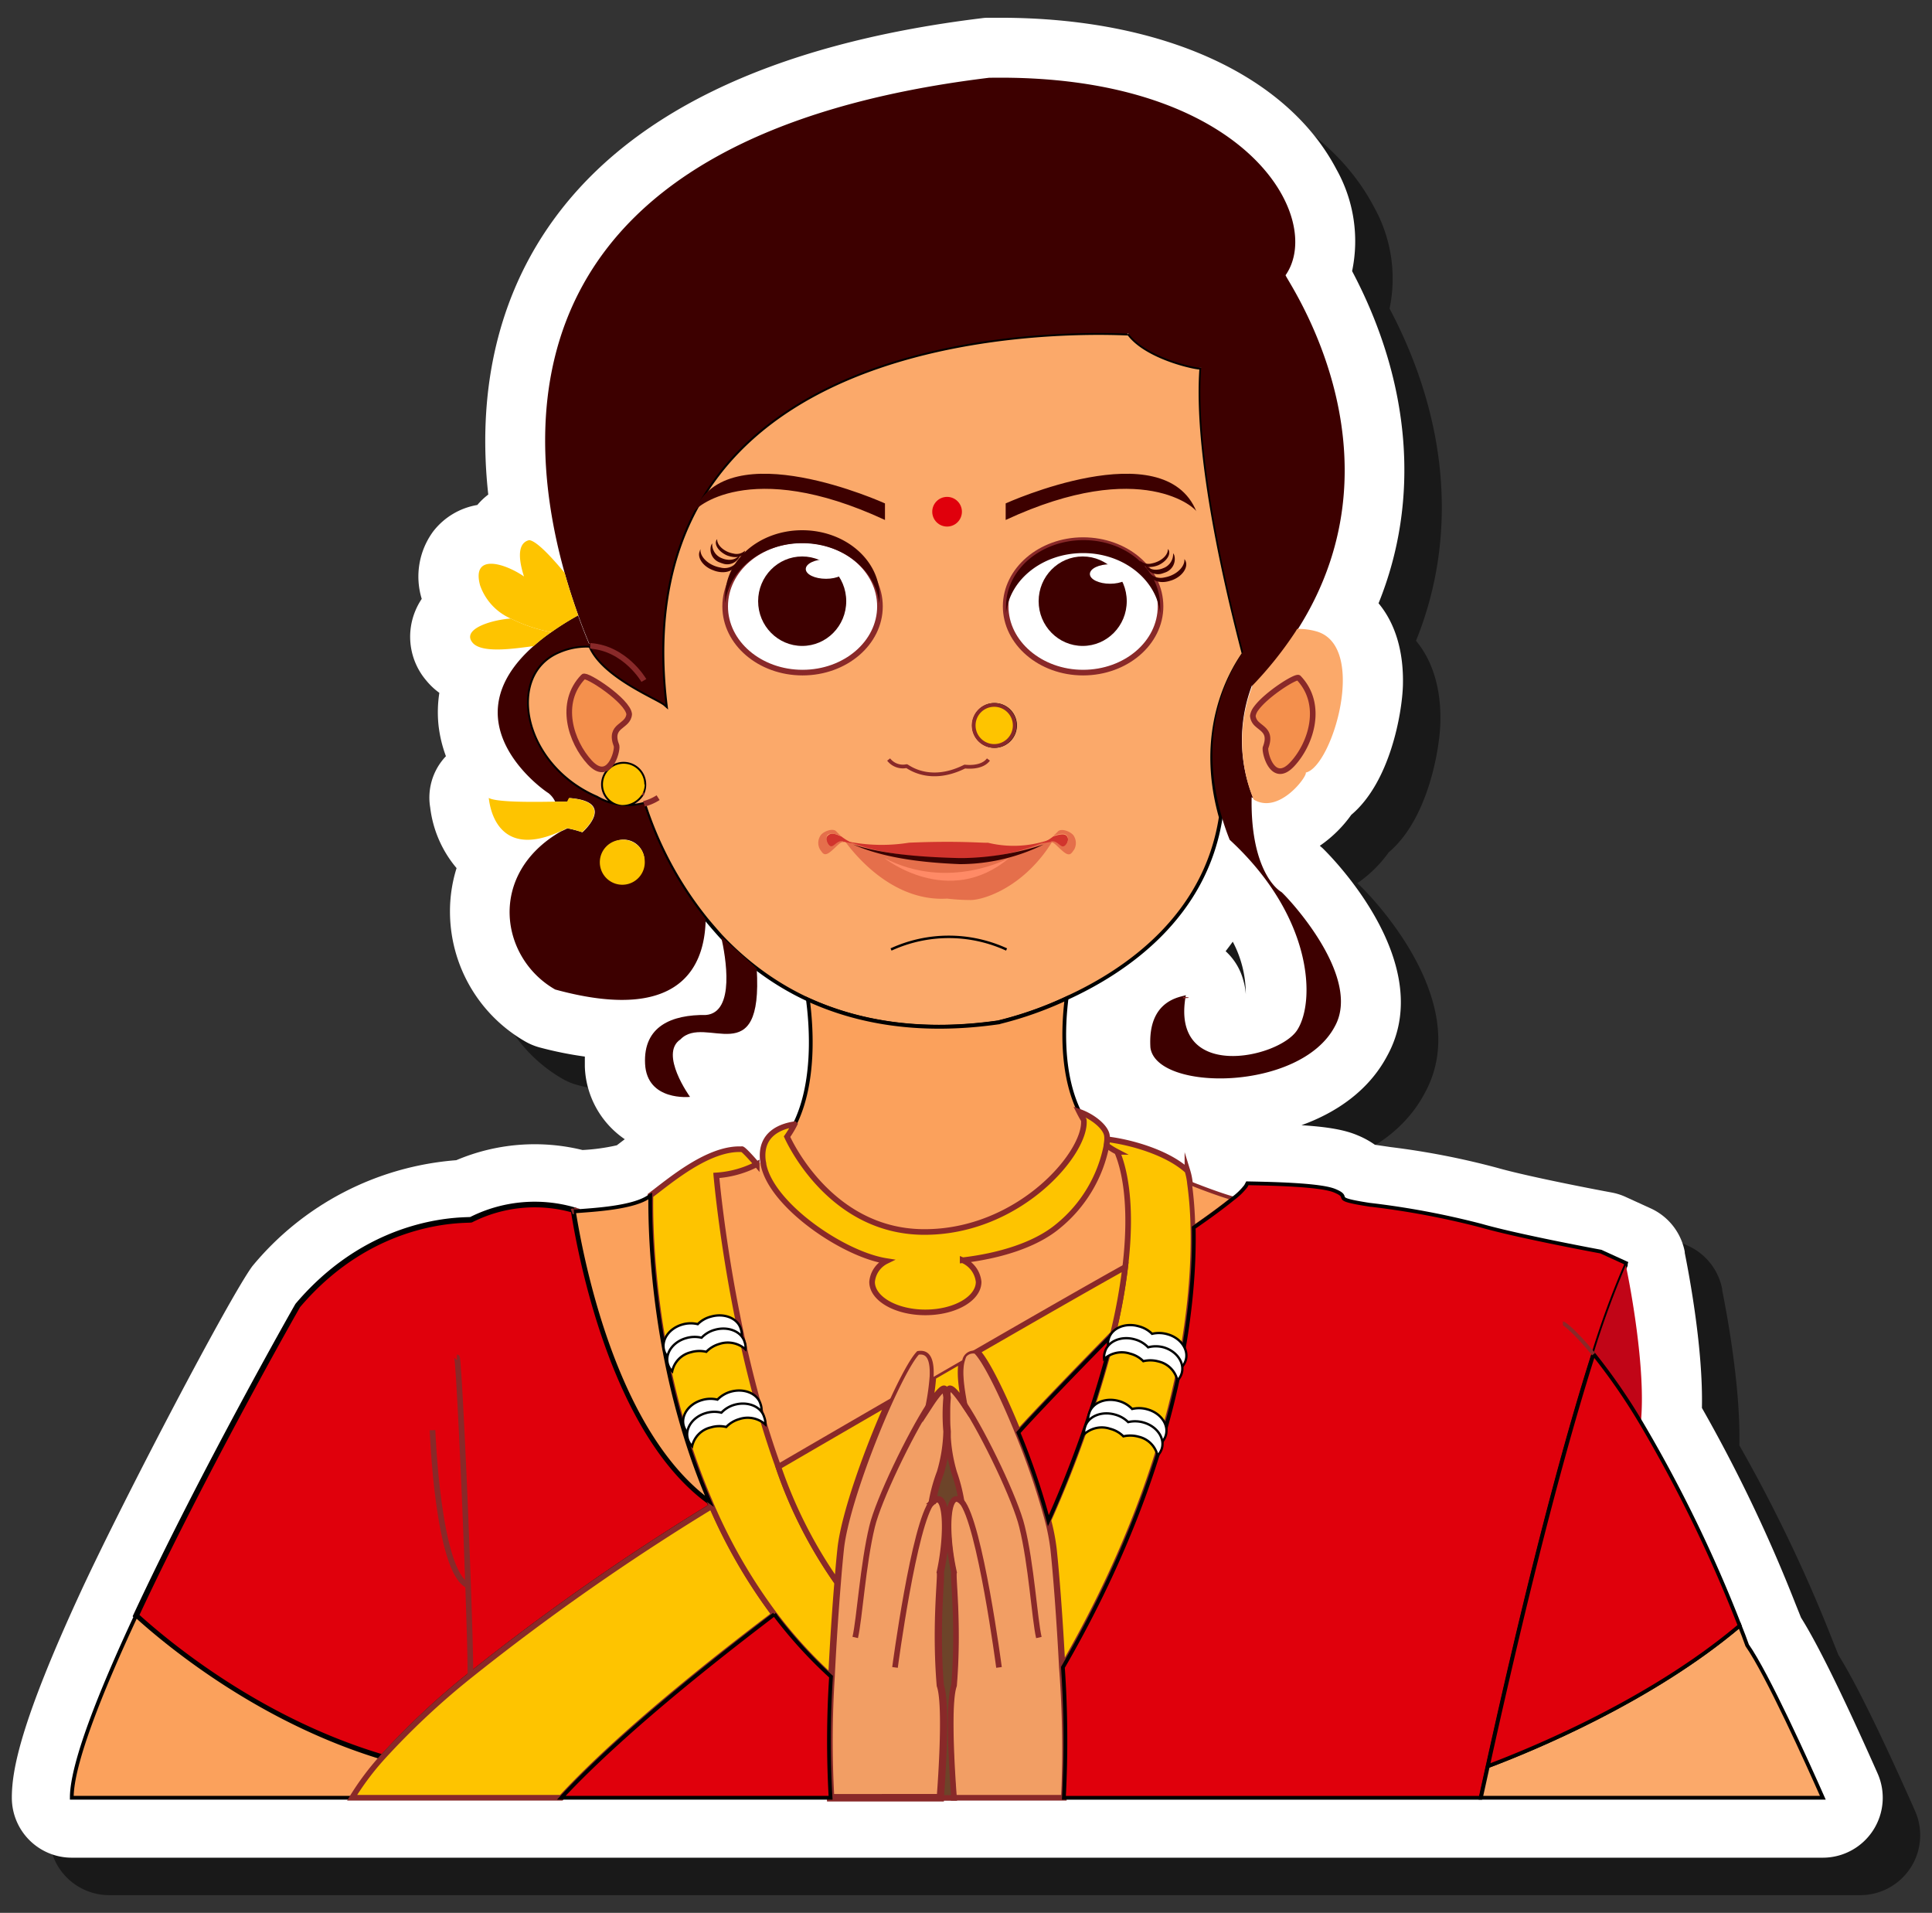 <svg id="Layer_1" data-name="Layer 1" xmlns="http://www.w3.org/2000/svg" width="257.87" height="255.27" viewBox="0 0 257.87 255.27">
  <rect x="0" y="0" width="257.87" height="255.27" fill="#333333" stroke="none"/>
  <defs>
    <style>
      .cls-1 {
        opacity: 0.5;
      }

      .cls-2, .cls-29, .cls-7 {
        fill: #fff;
      }

      .cls-11, .cls-3 {
        fill: #fba96a;
      }

      .cls-17, .cls-18, .cls-20, .cls-24, .cls-29, .cls-3 {
        stroke: #000;
      }

      .cls-12, .cls-13, .cls-14, .cls-15, .cls-17, .cls-18, .cls-19, .cls-20, .cls-22, .cls-24, .cls-29, .cls-3, .cls-4, .cls-5, .cls-7, .cls-8 {
        stroke-miterlimit: 10;
      }

      .cls-13, .cls-14, .cls-17, .cls-19, .cls-20, .cls-3 {
        stroke-width: 0.5px;
      }

      .cls-4, .cls-5 {
        fill: #f29e64;
      }

      .cls-12, .cls-13, .cls-14, .cls-15, .cls-19, .cls-22, .cls-4, .cls-5, .cls-7, .cls-8 {
        stroke: #892929;
      }

      .cls-12, .cls-15, .cls-18, .cls-22, .cls-4, .cls-7, .cls-8 {
        stroke-width: 0.75px;
      }

      .cls-6 {
        fill: #3d0000;
      }

      .cls-10, .cls-13, .cls-24, .cls-8 {
        fill: none;
      }

      .cls-14, .cls-15, .cls-9 {
        fill: #fec400;
      }

      .cls-12 {
        fill: #f4904d;
      }

      .cls-16, .cls-17, .cls-19 {
        fill: #fba15c;
      }

      .cls-18, .cls-20, .cls-23 {
        fill: #e0000c;
      }

      .cls-21 {
        fill: #c10517;
      }

      .cls-22 {
        fill: #6d4429;
      }

      .cls-24 {
        stroke-width: 0.33px;
      }

      .cls-25 {
        fill: #d1342d;
      }

      .cls-26 {
        fill: #e56f4b;
      }

      .cls-27 {
        fill: #3b0202;
      }

      .cls-28 {
        fill: #ff8a66;
      }

      .cls-29 {
        stroke-width: 0.31px;
      }
    </style>
  </defs>
  <g>
    <path class="cls-1" d="M255.61,241.67c-3.17-7.15-7.41-16.33-10.22-20.79l-.77-1.92a201.74,201.74,0,0,0-12.46-26.07c.17-7.79-1.66-17.55-2.29-20.69l0-.15a8,8,0,0,0-4.52-5.78L222,164.74a8,8,0,0,0-1.89-.6c-2.94-.54-11.4-2.19-15.26-3.29a103.76,103.76,0,0,0-14.23-2.77l-2.11-.31a11.58,11.58,0,0,0-2.23-1.23c-1.67-.72-3.81-1.14-7.57-1.38,4.69-1.69,9-4.64,11.45-9.27,7-12.71-8.48-27.56-8.64-27.71l-.36-.31a16.86,16.86,0,0,0,4.2-4.13c5.22-4.4,6.78-13.64,6.89-17.23.13-4.51-1-8.3-3.25-11,5.57-13.74,4.38-29.38-3.53-44.33a19.57,19.57,0,0,0-2.09-13.58C176.72,14.93,160,7.37,138.52,7.37h-1.65a5.69,5.69,0,0,0-.83.06c-28.36,3.46-47.95,13-58.23,28.44C71.28,45.68,68.7,57.66,70.17,71a9.12,9.12,0,0,0-1.46,1.39,9.42,9.42,0,0,0-5.89,3.53,10.16,10.16,0,0,0-1.53,9,9.14,9.14,0,0,0-.86,1.61,9,9,0,0,0,1.47,9.29,9.33,9.33,0,0,0,1.74,1.64,17,17,0,0,0-.12,4.23,17.51,17.51,0,0,0,1,4.23,5.82,5.82,0,0,0-.4.45,8,8,0,0,0-1.7,6.39,15.36,15.36,0,0,0,3.52,8.09,19.26,19.26,0,0,0-.88,5.84A20,20,0,0,0,75.13,144a8.12,8.12,0,0,0,1.85.77A49.29,49.29,0,0,0,83.06,146c0,.43,0,.88,0,1.34a12.21,12.21,0,0,0,5.33,9.69l-1.06.81a26.49,26.49,0,0,1-4.58.63,26.8,26.8,0,0,0-16.85,1.36A39.16,39.16,0,0,0,38.66,174l0,0c-3.13,4.31-16.92,30.61-22.77,43.18C7.64,235,6.58,241.34,6.58,244.91a8,8,0,0,0,8,8H248.3a8,8,0,0,0,7.31-11.24Zm-84.33-104h0a8.5,8.5,0,0,0-.32-1.8,8.05,8.05,0,0,0-2.37-3.93c.32-.42.64-.84.95-1.27A14.94,14.94,0,0,1,171.28,137.63Z"/>
    <path class="cls-2" d="M250.61,236.67c-3.17-7.15-7.41-16.33-10.22-20.79l-.77-1.92a201.74,201.74,0,0,0-12.46-26.07c.17-7.79-1.66-17.55-2.29-20.69l0-.15a8,8,0,0,0-4.52-5.78L217,159.74a8,8,0,0,0-1.89-.6c-2.94-.54-11.4-2.19-15.26-3.29a103.76,103.76,0,0,0-14.23-2.77l-2.11-.31a11.58,11.58,0,0,0-2.23-1.23c-1.67-.72-3.81-1.14-7.57-1.38,4.69-1.69,9-4.64,11.45-9.27,7-12.71-8.48-27.56-8.64-27.71l-.36-.31a16.86,16.86,0,0,0,4.2-4.13c5.22-4.4,6.78-13.64,6.89-17.23.13-4.51-1-8.3-3.25-11,5.57-13.74,4.38-29.38-3.53-44.33a19.57,19.57,0,0,0-2.09-13.58C171.72,9.93,155,2.37,133.52,2.37h-1.65a5.69,5.69,0,0,0-.83.06c-28.36,3.46-47.95,13-58.23,28.44C66.28,40.68,63.7,52.66,65.17,66a9.12,9.12,0,0,0-1.46,1.39,9.42,9.42,0,0,0-5.89,3.53,10.16,10.16,0,0,0-1.53,9,9.14,9.14,0,0,0-.86,1.61,9,9,0,0,0,1.47,9.29,9.33,9.33,0,0,0,1.74,1.64,17,17,0,0,0-.12,4.23,17.51,17.51,0,0,0,1,4.23,5.82,5.82,0,0,0-.4.45,8,8,0,0,0-1.7,6.39,15.36,15.36,0,0,0,3.52,8.09,19.26,19.26,0,0,0-.88,5.84A20,20,0,0,0,70.13,139a8.12,8.12,0,0,0,1.85.77A49.29,49.29,0,0,0,78.06,141c0,.43,0,.88,0,1.34a12.21,12.21,0,0,0,5.33,9.69l-1.06.81a26.49,26.49,0,0,1-4.58.63,26.8,26.8,0,0,0-16.85,1.36A39.16,39.16,0,0,0,33.66,169l0,0c-3.13,4.31-16.92,30.61-22.77,43.18C2.64,230,1.58,236.34,1.58,239.91a8,8,0,0,0,8,8H243.3a8,8,0,0,0,7.31-11.24Zm-84.33-104h0a8.5,8.5,0,0,0-.32-1.8,8.05,8.05,0,0,0-2.37-3.93c.32-.42.64-.84.95-1.27A14.94,14.94,0,0,1,166.28,132.63Z"/>
    <g>
      <path class="cls-3" d="M166,87.25c-2.17-8.3-6.53-26.5-5.65-38.21,0,.26-7.24-1.16-9.69-4.52.13.13-68.27-5-61.81,49.55L88.77,94c-.89-.81-8.28-3.67-10-7.82a9.29,9.29,0,0,0-4.13.74c-7.31,3-5.06,15.18,5,19.52a8.25,8.25,0,0,0,6.33.83,47.86,47.86,0,0,0,8.25,15.35c.64.78,1.31,1.55,2,2.32h0a39.45,39.45,0,0,0,4.75,4.29,36.79,36.79,0,0,0,6.84,4.14c6.54,3,14.86,4.56,25.41,3.06a48.6,48.6,0,0,0,9.12-3.21c8-3.64,18.55-10.9,20.6-24.17C159.74,97.72,164.08,90,166,87.25ZM85.6,106.12A3.08,3.08,0,0,1,83,107.43a2.76,2.76,0,1,1,3-2.75A2.53,2.53,0,0,1,85.6,106.12Zm47.1-12.05A2.74,2.74,0,1,1,130,96.81,2.74,2.74,0,0,1,132.7,94.07ZM96.79,80.92c0-4.89,4.62-8.84,10.33-8.84s10.33,4,10.33,8.84-4.62,8.84-10.33,8.84S96.79,85.8,96.79,80.92Zm47.77,8.84c-5.71,0-10.33-4-10.33-8.84s4.62-8.84,10.33-8.84,10.34,4,10.34,8.84S150.27,89.76,144.56,89.76Z"/>
      <path class="cls-4" d="M142,239.91H127.27s-1-12.27,0-15c.67-8.16-.19-14.61,0-15.09-1.14-5.22-1-11.29,1-9.48l0,0a22.35,22.35,0,0,0-1.07-3.84,20.84,20.84,0,0,1-.86-5.48v0a29.23,29.23,0,0,0,0-4.5h0a5.82,5.82,0,0,1,.16-1c.19-.7,1,.19,2.16,1.91-.29-1.64-.8-4.32-.32-5.89a1.57,1.57,0,0,1,2-1.22.1.1,0,0,1,0,.05c1.2,1.19,3.42,5.67,5.5,10.78a96.78,96.78,0,0,1,4,11.76,27.92,27.92,0,0,1,.73,3.77c.34,3.1.83,9.37,1.16,15.83A142.56,142.56,0,0,1,142,239.91Z"/>
      <path class="cls-5" d="M126.41,186.52a25.86,25.86,0,0,0,0,4.5v0a21.16,21.16,0,0,1-.87,5.48,21.44,21.44,0,0,0-1.07,3.84l0,0c2-1.81,2.19,4.26,1.05,9.48.19.48-.67,6.93,0,15.09,1,2.75,0,15,0,15H110.86a134,134,0,0,1,.06-16.16c.22-4.53.53-9.06.82-12.57.14-1.83.29-3.38.41-4.51.48-4.53,3.58-13.2,6.38-19.42,1.55-3.42,3-6.1,3.87-6.94,1.91-.35,2.28,1.41,2.18,3.43a31.28,31.28,0,0,1-.5,3.68c1.12-1.72,2-2.61,2.15-1.91a6.74,6.74,0,0,1,.18,1Z"/>
      <path class="cls-6" d="M173.14,84.1l-.24.39a50.81,50.81,0,0,1-5.73,7.17c0-.07-.48-1.72-1.19-4.41-2.17-8.3-6.53-26.5-5.65-38.21,0,.26-7.24-1.16-9.69-4.52.13.13-68.27-5-61.81,49.55L88.77,94c-.89-.81-8.28-3.67-10-7.82-.52-1.22-1.06-2.58-1.59-4.07-.62-1.74-1.25-3.64-1.82-5.67h0C69.24,54.61,69,18.06,132,10.38c34.34-.59,44.87,18.73,39.6,26.33C171.07,36.53,188.49,60.1,173.14,84.1Z"/>
      <ellipse class="cls-7" cx="107.12" cy="80.92" rx="10.33" ry="8.84"/>
      <ellipse class="cls-6" cx="107.07" cy="80.23" rx="5.88" ry="5.97"/>
      <path class="cls-7" d="M154.9,80.92c0,4.88-4.63,8.84-10.34,8.84s-10.33-4-10.33-8.84,4.62-8.84,10.33-8.84S154.9,76,154.9,80.92Z"/>
      <ellipse class="cls-6" cx="144.51" cy="80.23" rx="5.88" ry="5.97"/>
      <path class="cls-8" d="M87.84,106.45a6.67,6.67,0,0,1-1.9.83"/>
      <path class="cls-8" d="M85.94,90.81s-2.49-4.31-7.17-4.62"/>
      <path class="cls-8" d="M85.6,106.12c0-.19-.07-.28-.07-.28"/>
      <path class="cls-6" d="M85.94,107.28a8.25,8.25,0,0,1-6.33-.83c-10-4.34-12.28-16.54-5-19.52a9.29,9.29,0,0,1,4.13-.74c-.52-1.22-1.06-2.58-1.59-4.07a37.51,37.51,0,0,0-3.59,2.25h0a24,24,0,0,0-2.36,1.86h0c-11.35,10.07,1,19,2,19.61a3.16,3.16,0,0,1,.9,1.14c1,0,1.62,0,1.67,0l.24-.48c6.41.48,1.72,4.57,1.72,4.57a14.4,14.4,0,0,0-2-.53c-.29.15-.58.29-.86.41-9.87,5.69-8.13,16.9-.77,21.1,18.27,5,20-4.76,20.09-9.4A47.86,47.86,0,0,1,85.94,107.28ZM83,117.56a2.76,2.76,0,1,1,3-2.74A2.9,2.9,0,0,1,83,117.56Z"/>
      <path class="cls-9" d="M73.58,84.37a24,24,0,0,0-2.36,1.86h0c-2.07.23-6.86,1.09-8.15-.47-1.45-1.76,2.31-3,5.09-3.22A21.07,21.07,0,0,0,73.58,84.37Z"/>
      <path class="cls-10" d="M69,82.48l-.8.06"/>
      <path class="cls-10" d="M71.22,86.23a2.64,2.64,0,0,1,.92,0"/>
      <path class="cls-10" d="M71.3,78.12a7.27,7.27,0,0,0-1.37-1.19h0"/>
      <path class="cls-10" d="M74.83,84.58c-.12,0-.58-.08-1.24-.21"/>
      <path class="cls-10" d="M76.67,78c-.4-.49-.84-1-1.31-1.58"/>
      <path class="cls-9" d="M77.18,82.12a37.51,37.51,0,0,0-3.59,2.25h0a21.07,21.07,0,0,1-5.43-1.83,7.57,7.57,0,0,1-4.08-4.42c-1.17-4.3,3.23-3,5.86-1.19-.52-1.6-1.16-4.42.7-4.85,1,.12,3,2.3,4.73,4.37h0C75.93,78.48,76.56,80.38,77.18,82.12Z"/>
      <path class="cls-10" d="M70.34,78s-.19-.45-.41-1.1h0"/>
      <path class="cls-9" d="M77.69,111.05a14.4,14.4,0,0,0-2-.53c-.29.15-.58.29-.86.41-9.15,4.17-9.54-4.45-9.6-4.45,1,.61,6.11.55,8.79.5,1,0,1.62,0,1.67,0l.24-.48C82.38,107,77.69,111.05,77.69,111.05Z"/>
      <path class="cls-6" d="M101,129.24c.86,14.09-6.86,6-10.18,9.47-2.88,1.92,1.28,7.67,1.28,7.67s-5.75.63-6-4.41,3.58-6.58,8.14-6.52c3.91-.36,2.64-7.73,2-10.5Z"/>
      <path class="cls-6" d="M171.06,119.06c-1.52-.92-4.16-4.44-4-12.68l.23.16a20.59,20.59,0,0,1-.12-15.25l0,0c0-.07-.47-1.71-1.18-4.4-1.9,2.69-6.25,10.46-3,21.81a31.89,31.89,0,0,0,1.14,3.37c11.16,10.29,11.47,21.62,9,25.41s-17,6.92-14.85-4.68c-.47.26-5.13.46-4.73,7,.79,5.89,20,5.89,24.61-2.82C181.78,130.48,172.29,120.2,171.06,119.06Z"/>
      <path class="cls-11" d="M175.68,84.25a8.75,8.75,0,0,0-2.54-.32l-.24.39a49.71,49.71,0,0,1-5.7,7.13,20.52,20.52,0,0,0,.13,15.25h0c3.42,2.07,7.25-3.22,6.95-3.6C177.82,102.35,182.64,86.18,175.68,84.25Z"/>
      <path class="cls-12" d="M172.47,102c-2.55,2.72-3.69-1.44-3.56-2.21.79-2.06-.36-2.44-1.12-3.15a1.66,1.66,0,0,1-.57-1.11,2.2,2.2,0,0,1,.45-1c1.37-1.88,5.35-4.39,5.66-4.07C176.71,94,175,99.3,172.47,102Z"/>
      <path class="cls-8" d="M158.28,133.09s0,.06,0,.08A.25.25,0,0,1,158.28,133.09Z"/>
      <path class="cls-13" d="M118.61,101.36a2.41,2.41,0,0,0,2.4.88c.13,0,3,2.44,7.76.06.12,0,2.23.3,3.16-.94"/>
      <circle class="cls-14" cx="132.7" cy="96.81" r="2.74"/>
      <path class="cls-9" d="M86.05,104.68a2.53,2.53,0,0,1-.45,1.44A3.08,3.08,0,0,1,83,107.43a2.76,2.76,0,1,1,3-2.75Z"/>
      <path class="cls-9" d="M86.05,114.82a3,3,0,1,1-3-2.75A2.89,2.89,0,0,1,86.05,114.82Z"/>
      <path class="cls-15" d="M128.73,187.42c-1.12-1.72-2-2.61-2.16-1.91a5.82,5.82,0,0,0-.16,1,6.74,6.74,0,0,0-.18-1c-.19-.7-1,.19-2.15,1.91a31.28,31.28,0,0,0,.5-3.68l3.83-2.21C127.93,183.1,128.44,185.78,128.73,187.42Z"/>
      <path class="cls-16" d="M150.18,169.09c-4,2.23-11.68,6.62-19.74,11.27a.1.1,0,0,0,0-.05,1.57,1.57,0,0,0-2,1.22l-3.83,2.21c.1-2-.27-3.78-2.18-3.43-.87.84-2.32,3.52-3.87,6.94-6.29,3.64-11.77,6.83-14.64,8.5h0c-6.49-17.83-8.27-38.88-8.27-38.88a13.62,13.62,0,0,0,5.39-1.49c.28-.15.56-.31.82-.48,0,.17,0,.34.08.52,1.07,5.41,10.61,12,16.4,12.87a3.43,3.43,0,0,0-1.91,2.78c0,2.24,3.18,4.07,7.11,4.07s7.11-1.83,7.11-4.07a3.52,3.52,0,0,0-2.13-2.89c4.73-.6,9.64-2,12.73-4.55a18.44,18.44,0,0,0,6.48-10.83,10.48,10.48,0,0,0,1.41.88h0C149.91,155.54,151.25,160.2,150.18,169.09Z"/>
      <path class="cls-17" d="M123.25,164.42c-12.57-.1-18-12.4-18.18-12.72h0a13.15,13.15,0,0,0,1-1.66c2.77-5.58,2.24-13.07,1.76-16.65,6.54,3,14.86,4.56,25.41,3.06a48.6,48.6,0,0,0,9.12-3.21c-.45,3.58-.77,10.12,1.72,15.14.19.38.4.76.62,1.12C145.08,153.86,136,164.52,123.25,164.42Z"/>
      <path class="cls-15" d="M147.77,152a5.09,5.09,0,0,1-.07.8,18.44,18.44,0,0,1-6.48,10.83c-3.09,2.58-8,4-12.73,4.55a3.52,3.52,0,0,1,2.13,2.89c0,2.24-3.19,4.07-7.11,4.07s-7.11-1.83-7.11-4.07a3.43,3.43,0,0,1,1.91-2.78c-5.79-.91-15.33-7.46-16.4-12.87,0-.18-.06-.35-.08-.52-.44-3.63,2.47-4.61,4.22-4.87a13.15,13.15,0,0,1-1,1.66h0c.15.32,5.61,12.62,18.18,12.72,12.72.1,21.83-10.56,21.43-14.93-.22-.36-.43-.74-.62-1.12,1.9.67,3.6,2.11,3.71,3.22A2.78,2.78,0,0,1,147.77,152Z"/>
      <path class="cls-18" d="M95,201a312.59,312.59,0,0,0-32.18,22.51,101.64,101.64,0,0,0-11.75,11C35.13,229.77,23,220,18.16,215.61c8.9-19.1,21.54-41.35,21.59-41.4C50.11,162,62.63,162.93,62.88,162.77a18.82,18.82,0,0,1,13.7-1.29s0,.1,0,.16c1.1,6.89,5.57,29.6,18.09,38.72C94.78,200.58,94.87,200.8,95,201Z"/>
      <path class="cls-17" d="M51,234.56a36.19,36.19,0,0,0-4,5.35H9.58c0-4.45,3.73-13.91,8.58-24.3C23,220,35.13,229.77,51,234.56Z"/>
      <path class="cls-8" d="M76.58,161.48l.4.12.32.09"/>
      <path class="cls-15" d="M103.35,215.43c-5,3.79-19.47,14.81-28.43,24.48H47a36.19,36.19,0,0,1,4-5.35,101.64,101.64,0,0,1,11.75-11A312.59,312.59,0,0,1,95,201,71.41,71.41,0,0,0,103.35,215.43Z"/>
      <path class="cls-8" d="M62.79,223.53c0-2.67-.14-7-.31-11.94-.46-13.2-1.28-30.48-1.5-30.48"/>
      <path class="cls-8" d="M62.48,211.59c-4.07-1.8-4.75-20.73-4.75-20.73"/>
      <path class="cls-15" d="M111.74,211.18c-.29,3.51-.6,8-.82,12.57a60.88,60.88,0,0,1-7.57-8.32A71.41,71.41,0,0,1,95,201c-.1-.22-.19-.44-.28-.66-7.44-17.31-8-35-7.9-40.81,2.55-1.9,7.72-6.38,12.18-6.16.06-.19,1.37,1.24,2,2a13.62,13.62,0,0,1-5.39,1.49s1.78,21,8.27,38.88h0A61.05,61.05,0,0,0,111.74,211.18Z"/>
      <path class="cls-17" d="M94.69,200.36c-12.52-9.12-17-31.83-18.09-38.72l.38,0c2-.17,7.61-.42,9.72-2a.31.31,0,0,1,.09-.07C86.73,165.4,87.25,183.05,94.69,200.36Z"/>
      <path class="cls-8" d="M76.6,161.64a1,1,0,0,0-.29.06"/>
      <path class="cls-15" d="M141.82,222.5c-.33-6.46-.82-12.73-1.16-15.83a27.92,27.92,0,0,0-.73-3.77A150.77,150.77,0,0,0,148.56,178a75.6,75.6,0,0,0,1.62-8.87c1.07-8.89-.27-13.55-1.07-15.41h0a10.48,10.48,0,0,1-1.41-.88,5.09,5.09,0,0,0,.07-.8c3,.35,8,1.7,10.72,4.2a8.5,8.5,0,0,1,.34,1.69,49.44,49.44,0,0,1,.45,5.92C159.51,174.53,157.29,195.75,141.82,222.5Z"/>
      <path class="cls-19" d="M164.55,159.92c-1.35,1.11-3.32,2.55-5.27,3.89a49.44,49.44,0,0,0-.45-5.92C160.19,158.43,162.69,159.39,164.55,159.92Z"/>
      <path class="cls-10" d="M166.25,160.29a9.85,9.85,0,0,1-1.7-.37"/>
      <path class="cls-10" d="M158.83,157.89l-1-.4"/>
      <path class="cls-20" d="M217,168.86a116.13,116.13,0,0,0-4.34,11.85c-3.19,10-7.91,26.9-14.11,55-.31,1.37-.61,2.77-.93,4.21H142a142.56,142.56,0,0,0-.13-17.41c15.47-26.75,17.69-48,17.46-58.69,1.95-1.34,3.92-2.78,5.27-3.89a8.4,8.4,0,0,0,1.7-1.66l.19-.36c3.06.06,9.76.18,11.67,1,2.43,1-.91,1,4.6,1.86a109.22,109.22,0,0,1,14.92,2.79c5.06,1.45,16,3.47,16,3.47l3.35,1.53S217,168.66,217,168.86Z"/>
      <path class="cls-21" d="M219,189.88a80.52,80.52,0,0,0-6.34-9.17A116.13,116.13,0,0,1,217,168.86C217.46,170.94,219.75,182.74,219,189.88Z"/>
      <path class="cls-13" d="M219,189.88a8.16,8.16,0,0,1-.1.88"/>
      <path class="cls-3" d="M243.3,239.91H197.66c.32-1.44.62-2.84.93-4.21,6-2.26,21.78-8.77,33.61-18.76.34.86.69,1.73,1,2.63C235.89,223.41,241.2,235.17,243.3,239.91Z"/>
      <path class="cls-20" d="M232.2,216.94c-11.83,10-27.62,16.5-33.61,18.76,6.2-28.09,10.92-45,14.11-55a80.52,80.52,0,0,1,6.34,9.17h0A184.49,184.49,0,0,1,232.2,216.94Z"/>
      <path class="cls-13" d="M208.61,176.59c.16,0,1.65,1.12,4.09,4.12"/>
      <path class="cls-10" d="M155.57,39.28c-.92-.46-63.24-26.52-76.23,43.2"/>
      <path class="cls-10" d="M155.57,35.57c-.3,0-35.77-30.59-67,7.23"/>
      <path class="cls-10" d="M165,35.24c-.5-.17-5.63-27.32-33.09-22.87"/>
      <path class="cls-10" d="M167.61,35.24s.69-15.88-11.33-20"/>
      <path class="cls-10" d="M163.21,46.16s6.65,17.44,4.4,35.28"/>
      <path class="cls-10" d="M169.11,46.16a47.32,47.32,0,0,1,2.8,29.07"/>
      <path class="cls-10" d="M174.36,46.16a45.84,45.84,0,0,1,0,24.71"/>
      <path class="cls-8" d="M119.46,222.52s2.55-19.29,5-22.16"/>
      <path class="cls-8" d="M124.08,187.42h0c-2.65,4.06-6.84,12.77-7.68,16.3-1.21,5-1.68,12.33-2.25,14.8"/>
      <line class="cls-8" x1="124.08" y1="187.43" x2="124.08" y2="187.42"/>
      <path class="cls-15" d="M118.53,187.25c-2.8,6.22-5.9,14.89-6.38,19.42-.12,1.13-.27,2.68-.41,4.51a61.05,61.05,0,0,1-7.85-15.43C106.76,194.08,112.24,190.89,118.53,187.25Z"/>
      <path class="cls-8" d="M128.34,200.36c2.46,2.87,5,22.16,5,22.16"/>
      <path class="cls-8" d="M138.66,218.53c-.57-2.47-1-9.77-2.25-14.8-.84-3.53-5-12.24-7.68-16.3h0"/>
      <line class="cls-8" x1="128.73" y1="187.43" x2="128.73" y2="187.42"/>
      <path class="cls-15" d="M150.18,169.09a75.6,75.6,0,0,1-1.62,8.87c-3.74,3.82-10.05,10.32-12.62,13.18-2.08-5.11-4.3-9.59-5.5-10.78C138.5,175.71,146.16,171.32,150.18,169.09Z"/>
      <path class="cls-20" d="M148.56,178a150.77,150.77,0,0,1-8.63,24.94,96.78,96.78,0,0,0-4-11.76C138.51,188.28,144.82,181.78,148.56,178Z"/>
      <path class="cls-20" d="M110.86,239.91H74.92c9-9.67,23.47-20.69,28.43-24.48a60.88,60.88,0,0,0,7.57,8.32A134,134,0,0,0,110.86,239.91Z"/>
      <path class="cls-22" d="M128.34,200.36l0,0c-2-1.81-2.18,4.26-1,9.48-.19.48.67,6.93,0,15.09-1,2.75,0,15,0,15h-1.73s1-12.27,0-15c-.67-8.16.19-14.61,0-15.09,1.14-5.22.95-11.29-1.05-9.48l0,0a21.44,21.44,0,0,1,1.07-3.84,21.16,21.16,0,0,0,.87-5.48,20.84,20.84,0,0,0,.86,5.48A22.35,22.35,0,0,1,128.34,200.36Z"/>
      <path class="cls-12" d="M78.73,101.76c2.55,2.73,3.7-1.43,3.57-2.21-1.11-2.86,1.55-2.47,1.68-4.25-.19-1.8-5.74-5.42-6.11-5C74.49,93.77,76.18,99,78.73,101.76Z"/>
      <path class="cls-6" d="M134.23,69.39V67.18s21.13-9.6,25.47,1.1C159.79,68,152.5,60.9,134.23,69.39Z"/>
      <path class="cls-6" d="M118.12,69.39V67.18S97,57.58,92.64,68.28C92.55,68,99.84,60.9,118.12,69.39Z"/>
      <circle class="cls-23" cx="126.41" cy="68.29" r="1.98"/>
      <g>
        <path class="cls-6" d="M154.85,80.92a8.85,8.85,0,0,1,0,.89c-.52-4.48-4.92-8-10.28-8s-9.77,3.48-10.29,8a8.85,8.85,0,0,1,0-.89c0-4.89,4.63-8.84,10.34-8.84S154.85,76,154.85,80.92Z"/>
        <path class="cls-6" d="M156.73,74.09a1.89,1.89,0,0,1-1.25,2.32,2,2,0,0,1-.26.09,1.8,1.8,0,0,1-2.26-.84,1.32,1.32,0,0,1-.09-.3,1.78,1.78,0,0,0,1.66.65,2.25,2.25,0,0,0,.71-.18,2,2,0,0,0,1.34-2A1.43,1.43,0,0,1,156.73,74.09Z"/>
        <path class="cls-6" d="M156,73.43c.27.65-.36,1.52-1.4,2l-.26.09c-1,.31-1.87.11-2.11-.48a.86.86,0,0,1-.06-.23,1.66,1.66,0,0,0,1.55.38,3.27,3.27,0,0,0,.7-.21c.92-.38,1.51-1.1,1.45-1.71A.63.63,0,0,1,156,73.43Z"/>
        <path class="cls-6" d="M158.25,74.88c.35.84-.42,2-1.72,2.51a3.19,3.19,0,0,1-.33.11c-1.19.39-2.34.11-2.66-.66a1.09,1.09,0,0,1-.08-.31,2.08,2.08,0,0,0,1.95.53,4.15,4.15,0,0,0,.88-.25c1.15-.48,1.88-1.41,1.79-2.2A1,1,0,0,1,158.25,74.88Z"/>
      </g>
      <g>
        <path class="cls-6" d="M96.79,79.6a6.55,6.55,0,0,0,0,.89c.51-4.48,4.92-8,10.28-8s9.77,3.48,10.28,8a6.54,6.54,0,0,0,.06-.89c0-4.88-4.63-8.84-10.34-8.84S96.79,74.72,96.79,79.6Z"/>
        <path class="cls-6" d="M94.91,72.78a1.86,1.86,0,0,0,1.24,2.31,1.34,1.34,0,0,0,.26.09,1.82,1.82,0,0,0,2.27-.83,1.11,1.11,0,0,0,.08-.3,1.79,1.79,0,0,1-1.66.64,2.39,2.39,0,0,1-.71-.18,2,2,0,0,1-1.33-2A1.51,1.51,0,0,0,94.91,72.78Z"/>
        <path class="cls-6" d="M95.61,72.11c-.27.65.35,1.52,1.4,2a2,2,0,0,0,.26.09c1,.31,1.86.12,2.11-.47a.69.69,0,0,0,.05-.24,1.64,1.64,0,0,1-1.54.38,3.68,3.68,0,0,1-.7-.2c-.92-.39-1.52-1.11-1.46-1.72A.82.82,0,0,0,95.61,72.11Z"/>
        <path class="cls-6" d="M93.39,73.56c-.35.84.41,2,1.72,2.51l.32.12c1.19.38,2.34.11,2.67-.67a.82.82,0,0,0,.07-.3,2.08,2.08,0,0,1-2,.52,4.07,4.07,0,0,1-.87-.25c-1.16-.48-1.89-1.41-1.8-2.2A.92.92,0,0,0,93.39,73.56Z"/>
      </g>
      <ellipse class="cls-2" cx="148.17" cy="76.6" rx="2.7" ry="1.3"/>
      <ellipse class="cls-2" cx="110.25" cy="75.94" rx="2.7" ry="1.3"/>
      <path class="cls-24" d="M118.93,126.71a18.48,18.48,0,0,1,15.42,0"/>
      <g>
        <path class="cls-25" d="M140.61,111.84l-.13.12a13,13,0,0,1-1.43.64,31.21,31.21,0,0,1-10.69,2.16h-.61c-6-.18-10.62-.78-14.16-2.14-.36-.14-.71-.28-1-.44h0l.38.09h0l.73.13a22.88,22.88,0,0,0,7.61.06c6.58-.29,10,.06,10.54,0a14.5,14.5,0,0,0,7.91-.29l.47-.17Z"/>
        <path class="cls-26" d="M140.73,111.84c-.3.52-.62,1-.93,1.46l0,0,0,0h0q-.3.42-.6.81c-3.69,4.71-8.16,6-9.64,6a27.42,27.42,0,0,1-3.14-.19c-7.46.45-12.61-6.2-13.77-7.84l-.06-.08.14.05h0c3.67,1.66,8.57,2.38,15.2,2.57a30.24,30.24,0,0,0,12.74-2.79h0Z"/>
        <g>
          <path class="cls-25" d="M113.85,112.56c-.59-.1-1-.18-1.12-.21h0l-.14,0h0c-.78-.19-1.23.73-1.64.66s-1-1-.44-1.51,1.18-.09,1.77.11A7.89,7.89,0,0,0,113.85,112.56Z"/>
          <path class="cls-26" d="M112.61,112.37c-.44-.06-.78.46-1.69,1.23s-1.11.26-1.47-.24a1.76,1.76,0,0,1,0-1.75c.24-.57,1.69-1.21,2.18-.65a4.9,4.9,0,0,0,.61.57c-.59-.2-1.4-.45-1.77-.11s0,1.45.44,1.51.86-.85,1.64-.66h0l0,0Z"/>
        </g>
        <g>
          <path class="cls-25" d="M139,112.58l1.13-.21h0l.14,0h0c.77-.19,1.22.73,1.64.66s.94-1,.43-1.51c-.37-.34-1.17-.09-1.77.11A7.63,7.63,0,0,1,139,112.58Z"/>
          <path class="cls-26" d="M140.2,112.39c.45-.06.78.46,1.69,1.23s1.11.26,1.48-.24a1.79,1.79,0,0,0,0-1.75c-.25-.57-1.69-1.21-2.19-.65a4.9,4.9,0,0,1-.61.57c.6-.2,1.4-.45,1.77-.11.51.49,0,1.45-.43,1.51s-.87-.85-1.64-.66h0l0,0Z"/>
        </g>
        <path class="cls-27" d="M139.31,112.69a25.24,25.24,0,0,1-11.2,2.63c-5.91-.24-10.56-1-14.26-2.63,3.54,1.16,8.14,1.67,14.16,1.82h.61A36.44,36.44,0,0,0,139.31,112.69Z"/>
        <path class="cls-28" d="M118,114.49s8.59,6.85,16.71,0C134.79,114.45,126.67,119,118,114.49Z"/>
      </g>
      <g>
        <g>
          <path class="cls-29" d="M99,178.33a3.54,3.54,0,0,0-3.48-.72,3.9,3.9,0,0,0-1.75,1,3.92,3.92,0,0,0-2.06.06,3.32,3.32,0,0,0-2.49,2.51,2.15,2.15,0,0,1-.56-.91c-.45-1.42.63-3,2.41-3.51a4,4,0,0,1,2.06-.05,3.81,3.81,0,0,1,1.75-1c1.78-.52,3.59.21,4,1.63A2.37,2.37,0,0,1,99,178.33Z"/>
          <path class="cls-29" d="M99.5,180.07a3.54,3.54,0,0,0-3.48-.72,3.9,3.9,0,0,0-1.75,1.05,4,4,0,0,0-2.06.06A3.33,3.33,0,0,0,89.72,183a2.24,2.24,0,0,1-.56-.92c-.45-1.42.63-3,2.41-3.5a4,4,0,0,1,2.07-.06,3.79,3.79,0,0,1,1.75-1.05c1.78-.52,3.59.21,4,1.63A2.09,2.09,0,0,1,99.5,180.07Z"/>
        </g>
        <g>
          <path class="cls-29" d="M101.62,188.35a3.52,3.52,0,0,0-3.47-.71,3.71,3.71,0,0,0-1.75,1.05,4.06,4.06,0,0,0-2.07.05,3.33,3.33,0,0,0-2.49,2.52,2.32,2.32,0,0,1-.56-.91c-.45-1.42.63-3,2.42-3.51a4,4,0,0,1,2.06-.06,4,4,0,0,1,1.75-1.05c1.78-.51,3.59.22,4,1.64A2.05,2.05,0,0,1,101.62,188.35Z"/>
          <path class="cls-29" d="M102.16,190.1a3.54,3.54,0,0,0-3.48-.72,3.9,3.9,0,0,0-1.75,1.05,3.92,3.92,0,0,0-2.06.06A3.32,3.32,0,0,0,92.38,193a2.24,2.24,0,0,1-.56-.92c-.45-1.42.63-3,2.41-3.51a4,4,0,0,1,2.06-.05A3.81,3.81,0,0,1,98,187.48c1.78-.52,3.59.21,4,1.63A2.38,2.38,0,0,1,102.16,190.1Z"/>
        </g>
      </g>
      <g>
        <g>
          <path class="cls-29" d="M147.91,179.62a3.54,3.54,0,0,1,3.48-.72,3.9,3.9,0,0,1,1.74,1,4.06,4.06,0,0,1,2.07.06,3.33,3.33,0,0,1,2.49,2.52,2.24,2.24,0,0,0,.56-.92c.45-1.41-.63-3-2.41-3.5a4.06,4.06,0,0,0-2.07-.06A3.85,3.85,0,0,0,152,177c-1.78-.52-3.59.22-4,1.63A2.09,2.09,0,0,0,147.91,179.62Z"/>
          <path class="cls-29" d="M147.37,181.36a3.56,3.56,0,0,1,3.48-.71,3.76,3.76,0,0,1,1.75,1,4.06,4.06,0,0,1,2.07.05,3.33,3.33,0,0,1,2.48,2.52,2.15,2.15,0,0,0,.56-.91c.45-1.42-.63-3-2.41-3.51a4,4,0,0,0-2.06,0,3.81,3.81,0,0,0-1.75-1.05c-1.78-.52-3.59.21-4,1.63A2.34,2.34,0,0,0,147.37,181.36Z"/>
        </g>
        <g>
          <path class="cls-29" d="M145.25,189.65a3.54,3.54,0,0,1,3.48-.72,3.9,3.9,0,0,1,1.75,1,3.92,3.92,0,0,1,2.06.06,3.32,3.32,0,0,1,2.49,2.52,2.24,2.24,0,0,0,.56-.92c.45-1.42-.63-3-2.41-3.5a4,4,0,0,0-2.07-.06,3.81,3.81,0,0,0-1.74-1.05c-1.78-.52-3.59.21-4,1.63A2.38,2.38,0,0,0,145.25,189.65Z"/>
          <path class="cls-29" d="M144.72,191.39a3.5,3.5,0,0,1,3.47-.71,3.78,3.78,0,0,1,1.75,1,4.17,4.17,0,0,1,2.07.06,3.33,3.33,0,0,1,2.49,2.52,2.32,2.32,0,0,0,.56-.91c.45-1.42-.63-3-2.41-3.51a4.06,4.06,0,0,0-2.07-.06,3.93,3.93,0,0,0-1.75-1c-1.78-.51-3.59.22-4,1.64A2,2,0,0,0,144.72,191.39Z"/>
        </g>
      </g>
    </g>
  </g>
</svg>
